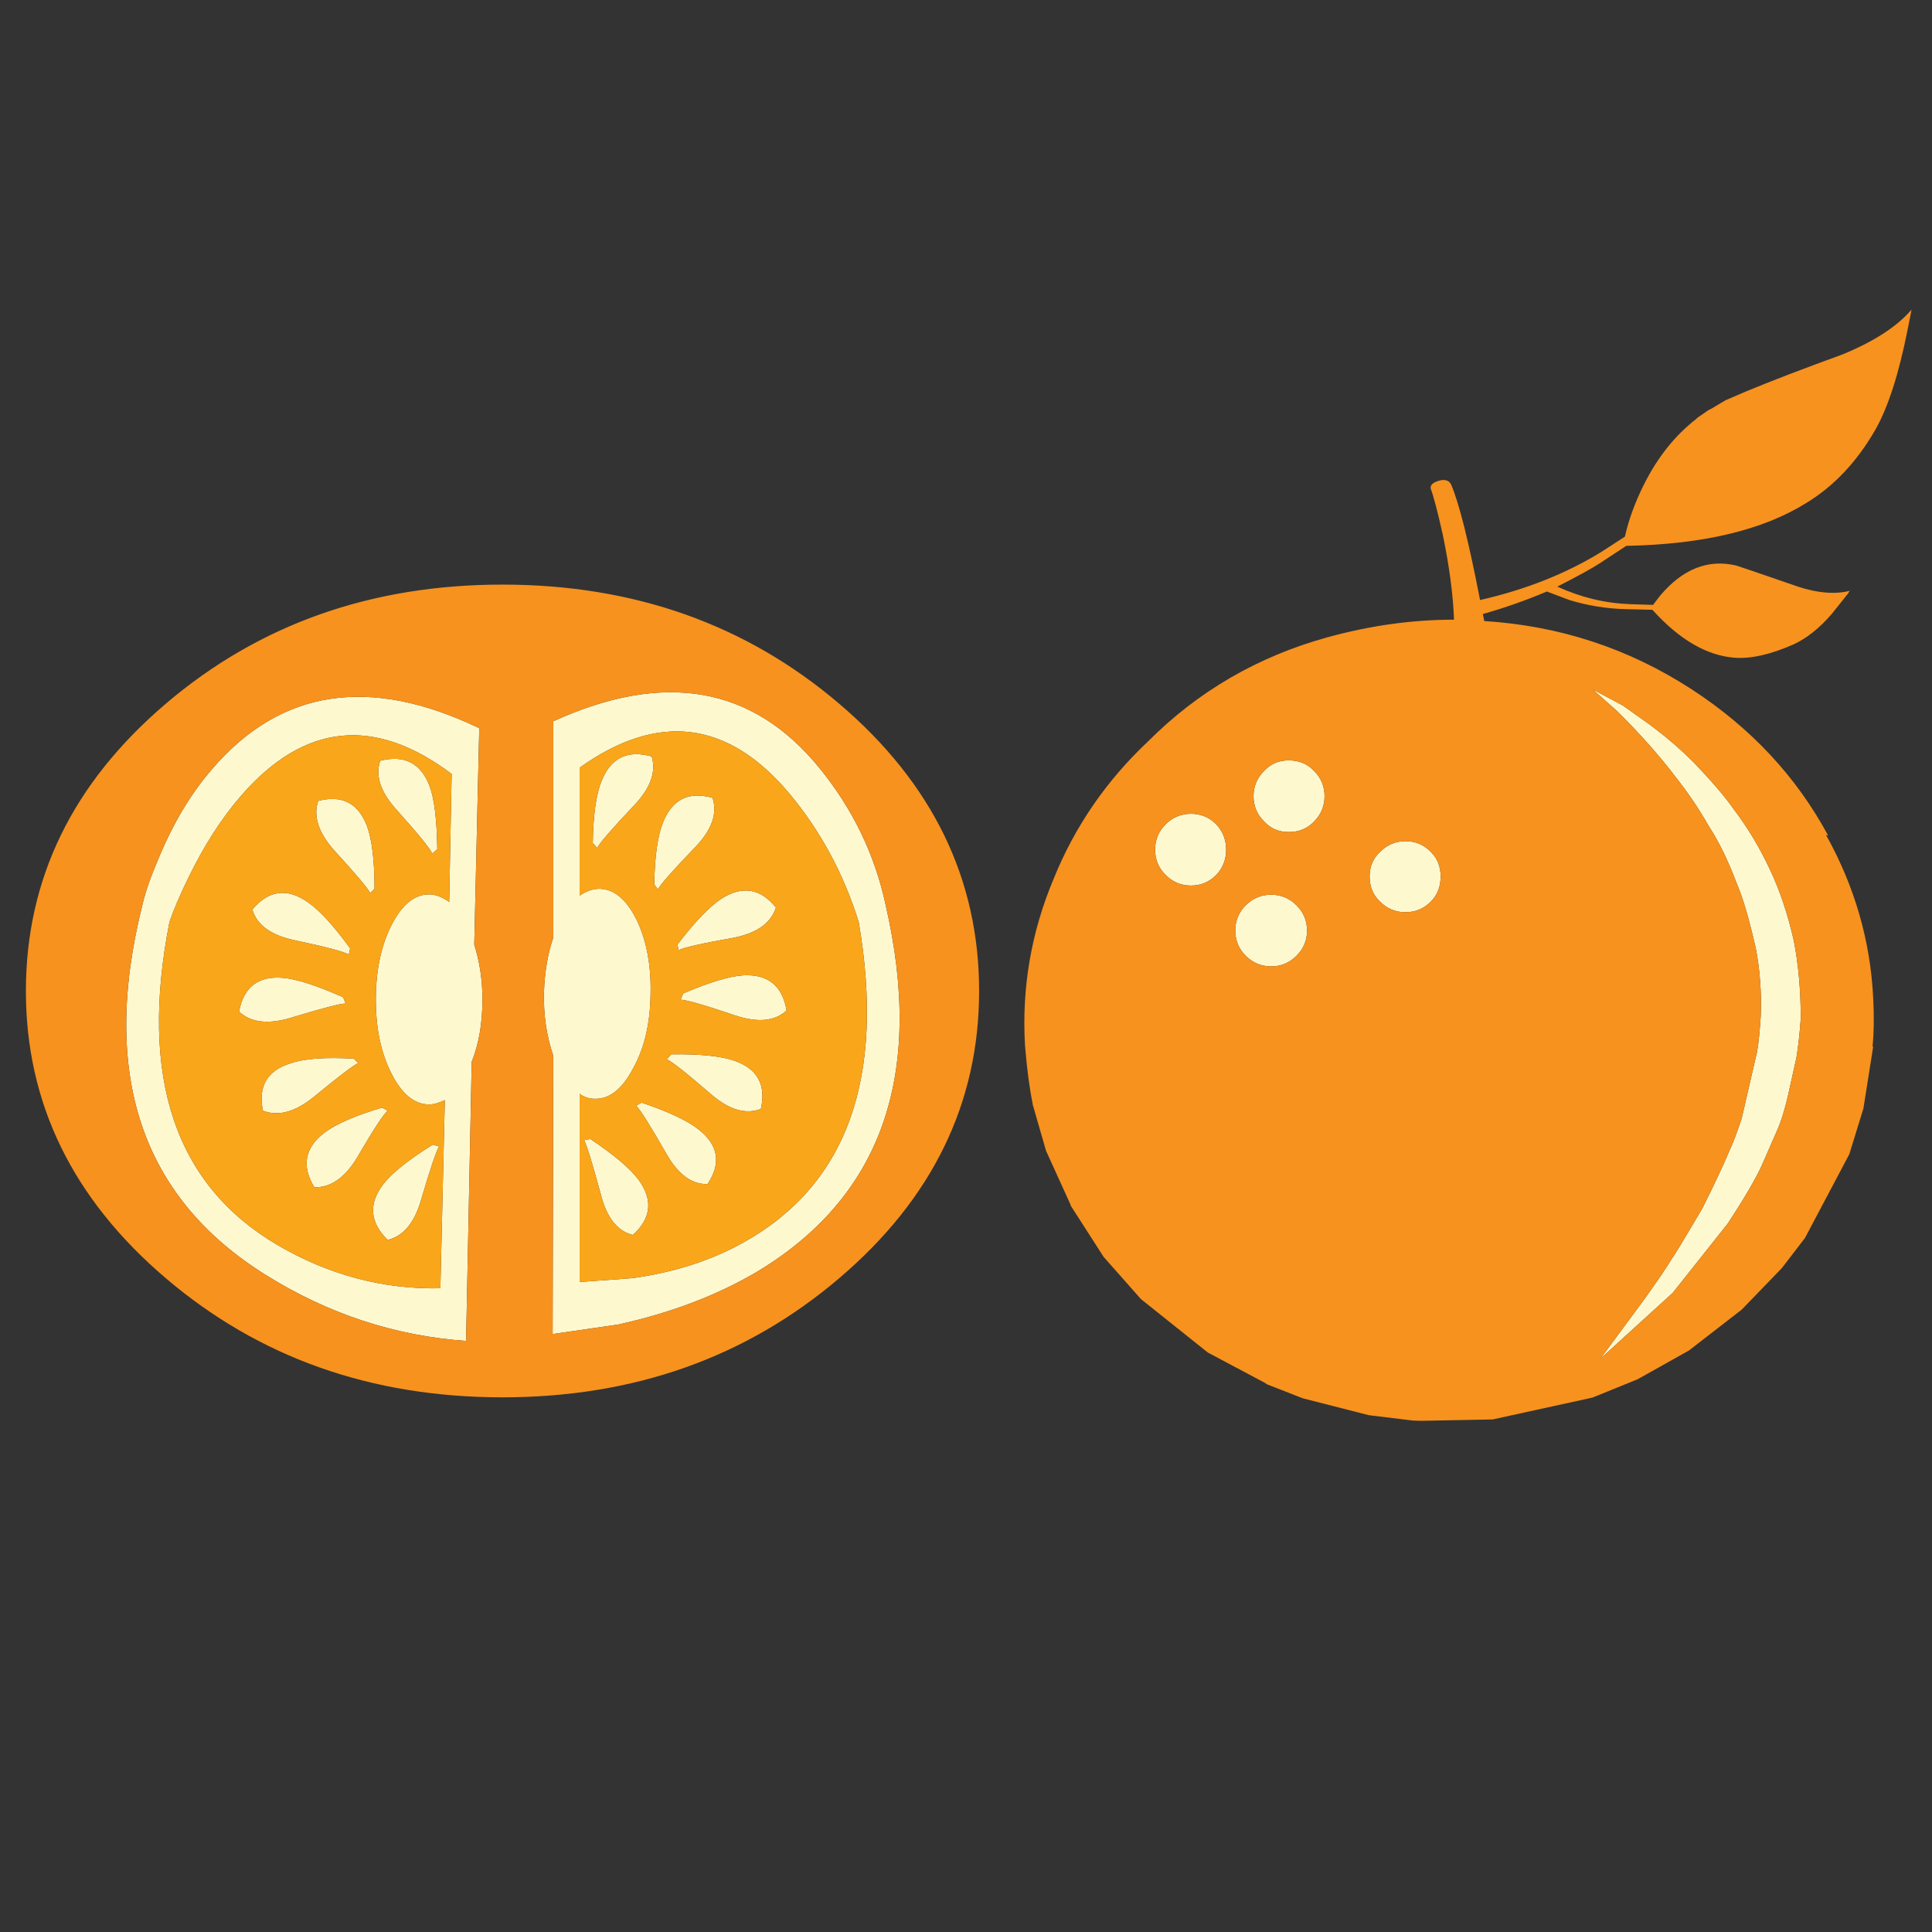 <?xml version="1.0" encoding="utf-8"?>
<!-- Generator: Adobe Illustrator 16.0.0, SVG Export Plug-In . SVG Version: 6.00 Build 0)  -->
<!DOCTYPE svg PUBLIC "-//W3C//DTD SVG 1.1//EN" "http://www.w3.org/Graphics/SVG/1.1/DTD/svg11.dtd">
<svg version="1.1" id="Layer_1" xmlns="http://www.w3.org/2000/svg" xmlns:xlink="http://www.w3.org/1999/xlink" x="0px" y="0px"
	 width="300px" height="300px" viewBox="0 0 300 300" enable-background="new 0 0 300 300" xml:space="preserve">
<rect x="0" y="0" width="300" height="300" fill="#333333" stroke="none"/>
<g>
	<path fill-rule="evenodd" clip-rule="evenodd" fill="#FEF8CF" d="M251.224,110.533l-3.924-3.496l4.685,2.506
		c2.692,1.891,4.369,3.094,5.028,3.611c2.188,1.672,4.188,3.419,6.003,5.244c2.847,2.979,4.925,5.414,6.232,7.305
		c2.111,2.771,3.969,5.865,5.574,9.284c1.526,3.21,2.765,6.888,3.71,11.032c0.726,3.716,1.088,7.756,1.088,12.12
		c-0.143,2.123-0.362,4.128-0.659,6.019l-1.304,5.888c-0.516,2.265-1.099,4.122-1.747,5.573l-2.292,5.244
		c-0.945,2.11-2.731,5.167-5.359,9.168l-8.509,10.718l-11.264,10.258l6.777-9.169c2.188-3.056,3.646-5.205,4.371-6.447
		c0.219-0.22,1.786-2.803,4.699-7.75c1.969-3.936,3.387-6.959,4.255-9.069c0.44-0.88,1.061-2.518,1.863-4.915l2.391-10.371
		c0.221-1.243,0.407-3.062,0.562-5.458c0.143-3.716-0.117-7.251-0.775-10.604c-1.022-4.518-2.007-7.865-2.951-10.042
		c-1.309-3.496-2.766-6.481-4.371-8.954c-1.45-2.551-3.121-5.03-5.013-7.438C257.82,117.514,254.798,114.095,251.224,110.533z
		 M204.046,119.701c1.089,1.088,1.632,2.397,1.632,3.925c0,1.539-0.543,2.853-1.632,3.941c-1.021,1.089-2.336,1.632-3.94,1.632
		c-1.528,0-2.798-0.543-3.81-1.632c-1.1-1.088-1.649-2.402-1.649-3.941c0-1.528,0.55-2.836,1.649-3.925
		c1.012-1.088,2.281-1.632,3.81-1.632C201.71,118.069,203.024,118.613,204.046,119.701z M127.203,119.207
		c5.2,6.365,8.641,13.473,10.323,21.322c6.102,26.494-0.682,45.551-20.349,57.172c-6.167,3.572-13.247,6.232-21.239,7.98
		l-10.125,1.468l0.099-43.237c-1.034-2.989-1.518-6.239-1.452-9.745c0.122-3.309,0.605-6.162,1.452-8.559V112
		C103.116,104.151,116.879,106.553,127.203,119.207z M122.635,123.296c-9.554-11.422-20.432-12.785-32.634-4.089v19.87
		c1.044-0.714,2.083-1.071,3.117-1.071c2.275,0.065,4.194,1.687,5.755,4.864c1.55,3.243,2.264,7.107,2.144,11.592
		c-0.066,4.54-0.979,8.372-2.738,11.494c-1.681,3.178-3.66,4.732-5.936,4.667c-0.846,0-1.626-0.259-2.341-0.775v29.221l8.179-0.594
		c6.498-0.901,12.248-2.748,17.249-5.541c16.094-8.96,22.064-25.549,17.909-49.767C131.006,135.702,127.439,129.079,122.635,123.296
		z M108.024,131.475c-3.573,3.705-5.524,5.915-5.854,6.629l-0.577-0.774c0.066-4.354,0.522-7.569,1.369-9.647
		c1.429-3.573,3.99-4.837,7.684-3.792C111.427,126.286,110.553,128.815,108.024,131.475z M92.738,131.673l-0.692-0.774
		c0.066-4.354,0.522-7.569,1.369-9.647c1.429-3.573,4.023-4.837,7.783-3.792c0.714,2.396-0.192,4.925-2.721,7.585
		C94.97,128.749,93.057,130.958,92.738,131.673z M112.016,139.555c3.243-2.078,6.068-1.621,8.475,1.369
		c-0.78,2.407-2.957,3.968-6.53,4.683c-5.068,0.901-7.926,1.55-8.575,1.946l-0.198-0.875
		C107.86,143.172,110.136,140.798,112.016,139.555z M104.215,163.714c4.419-0.066,7.667,0.258,9.746,0.973
		c3.639,1.23,5.035,3.732,4.188,7.503c-2.342,0.901-4.909,0.154-7.701-2.242c-3.826-3.31-6.129-5.13-6.909-5.459L104.215,163.714z
		 M106.079,154.265c4.09-1.748,7.207-2.688,9.35-2.819c3.826-0.198,6.063,1.621,6.712,5.458c-1.813,1.681-4.475,1.94-7.981,0.774
		c-4.804-1.627-7.629-2.44-8.476-2.44L106.079,154.265z M99.153,183.188c2.275,3.123,1.983,5.981-0.875,8.576
		c-2.396-0.584-4.051-2.66-4.963-6.234c-1.364-5.001-2.237-7.827-2.622-8.476l0.972-0.197
		C95.36,179.329,97.856,181.44,99.153,183.188z M99.648,171.217c4.221,1.429,7.173,2.825,8.855,4.188
		c3.055,2.397,3.512,5.216,1.368,8.46c-2.462,0.066-4.606-1.522-6.431-4.766c-2.528-4.42-4.084-6.887-4.667-7.403L99.648,171.217z
		 M67.903,131.871l-0.791,0.676c-0.319-0.78-2.166-3.05-5.541-6.81c-2.474-2.727-3.32-5.26-2.539-7.602
		c3.771-0.967,6.338,0.363,7.701,3.991C67.448,124.071,67.838,127.32,67.903,131.871z M66.634,138.879
		c0.968,0,2.006,0.391,3.116,1.171l0.38-19.871c-12.005-9.026-22.911-7.888-32.717,3.413c-3.045,3.507-5.804,7.822-8.278,12.945
		c-1.231,2.539-2.171,4.75-2.82,6.629c-4.738,24.087,0.846,40.802,16.754,50.146c7.981,4.672,16.418,6.915,25.312,6.729
		l0.693-29.221c-0.913,0.451-1.727,0.677-2.441,0.677c-2.276,0-4.222-1.589-5.837-4.766c-1.626-3.178-2.44-7.009-2.44-11.494
		c0-4.54,0.814-8.404,2.44-11.593C62.413,140.467,64.358,138.879,66.634,138.879z M49.402,124.368
		c3.694-0.967,6.222,0.329,7.585,3.892c0.78,2.144,1.17,5.392,1.17,9.746l-0.676,0.676c-0.329-0.715-2.214-2.952-5.655-6.711
		C49.43,129.244,48.622,126.709,49.402,124.368z M39.179,141.221c2.528-2.99,5.38-3.38,8.558-1.17
		c1.825,1.231,4.035,3.633,6.63,7.206l-0.198,0.973c-0.715-0.451-3.54-1.198-8.476-2.242
		C42.053,145.206,39.881,143.618,39.179,141.221z M55.635,165.082c-0.659,0.253-3.001,2.034-7.025,5.343
		c-2.858,2.275-5.452,2.958-7.783,2.045c-0.781-3.825,0.681-6.288,4.386-7.388c2.078-0.714,5.321-0.945,9.729-0.692L55.635,165.082z
		 M53.673,155.831c-0.835,0-3.688,0.742-8.559,2.227c-3.507,1.044-6.172,0.72-7.997-0.973c0.714-3.826,2.99-5.574,6.827-5.244
		c2.143,0.187,5.26,1.192,9.35,3.018L53.673,155.831z M55.437,179.774c-1.89,3.122-4.1,4.649-6.628,4.584
		c-2.012-3.309-1.489-6.135,1.567-8.475c1.813-1.363,4.798-2.661,8.954-3.893l0.874,0.479
		C59.555,172.997,57.966,175.432,55.437,179.774z M68.185,178.026c-0.451,0.715-1.391,3.508-2.82,8.378
		c-1.034,3.506-2.754,5.552-5.162,6.134c-2.792-2.726-3.018-5.617-0.676-8.674c1.363-1.748,3.925-3.793,7.684-6.134L68.185,178.026z
		 M73.247,164.885l-0.874,43.336c-11.038-0.781-21.394-4.189-31.068-10.225c-19.403-12.081-25.795-31.265-19.178-57.551
		c0.452-1.957,1.265-4.298,2.441-7.024c2.264-5.519,5.057-10.191,8.377-14.017c10.642-12.4,24.465-14.511,41.473-6.332
		l-0.775,33.606c0.846,2.661,1.271,5.514,1.271,8.559C74.913,158.876,74.357,162.092,73.247,164.885z M223.703,136.093
		c0,1.594-0.511,2.902-1.534,3.925c-1.088,1.088-2.396,1.632-3.924,1.632c-1.528,0-2.842-0.544-3.941-1.632
		c-1.088-1.023-1.633-2.331-1.633-3.925c0-1.54,0.545-2.814,1.633-3.826c1.1-1.1,2.413-1.65,3.941-1.65
		c1.527,0,2.836,0.55,3.924,1.65C223.192,133.278,223.703,134.553,223.703,136.093z M201.31,148.427
		c-1.089,1.089-2.397,1.633-3.926,1.633c-1.527,0-2.842-0.544-3.939-1.633c-1.089-1.088-1.633-2.396-1.633-3.924
		c0-1.54,0.544-2.853,1.633-3.941c1.098-1.088,2.412-1.632,3.939-1.632c1.528,0,2.837,0.544,3.926,1.632
		c1.099,1.088,1.648,2.402,1.648,3.941C202.958,146.03,202.408,147.339,201.31,148.427z M190.394,131.937
		c0,1.528-0.513,2.836-1.534,3.924c-1.088,1.1-2.396,1.65-3.925,1.65s-2.841-0.55-3.941-1.65c-1.089-1.088-1.633-2.396-1.633-3.924
		c0-1.528,0.544-2.842,1.633-3.941c1.101-1.088,2.413-1.632,3.941-1.632s2.837,0.543,3.925,1.632
		C189.881,129.095,190.394,130.409,190.394,131.937z"/>
	<path fill-rule="evenodd" clip-rule="evenodd" fill="#FAA61A" d="M68.185,178.026l-0.973-0.296
		c-3.759,2.341-6.321,4.386-7.684,6.134c-2.342,3.057-2.117,5.948,0.676,8.674c2.408-0.582,4.128-2.628,5.162-6.134
		C66.794,181.534,67.734,178.741,68.185,178.026z M55.437,179.774c2.529-4.343,4.118-6.777,4.766-7.305l-0.874-0.479
		c-4.155,1.231-7.14,2.529-8.954,3.893c-3.056,2.34-3.579,5.166-1.567,8.475C51.337,184.424,53.547,182.896,55.437,179.774z
		 M53.673,155.831l-0.379-0.973c-4.09-1.825-7.207-2.831-9.35-3.018c-3.837-0.33-6.113,1.418-6.827,5.244
		c1.825,1.692,4.49,2.017,7.997,0.973C49.985,156.573,52.838,155.831,53.673,155.831z M55.635,165.082l-0.692-0.692
		c-4.408-0.253-7.651-0.021-9.729,0.692c-3.705,1.1-5.167,3.563-4.386,7.388c2.331,0.913,4.925,0.23,7.783-2.045
		C52.634,167.116,54.976,165.335,55.635,165.082z M39.179,141.221c0.703,2.397,2.875,3.985,6.513,4.766
		c4.936,1.044,7.761,1.792,8.476,2.242l0.198-0.973c-2.595-3.572-4.805-5.975-6.63-7.206
		C44.559,137.84,41.707,138.23,39.179,141.221z M49.402,124.368c-0.78,2.341,0.027,4.876,2.424,7.602
		c3.441,3.76,5.327,5.997,5.655,6.711l0.676-0.676c0-4.354-0.39-7.603-1.17-9.746C55.625,124.697,53.096,123.401,49.402,124.368z
		 M66.634,138.879c-2.276,0-4.222,1.588-5.837,4.766c-1.626,3.188-2.44,7.053-2.44,11.593c0,4.485,0.814,8.316,2.44,11.494
		c1.616,3.177,3.562,4.766,5.837,4.766c0.714,0,1.528-0.226,2.441-0.677l-0.693,29.221c-8.894,0.187-17.331-2.057-25.312-6.729
		c-15.908-9.344-21.492-26.059-16.754-50.146c0.648-1.879,1.589-4.09,2.82-6.629c2.474-5.123,5.233-9.438,8.278-12.945
		c9.806-11.301,20.712-12.439,32.717-3.413l-0.38,19.871C68.641,139.27,67.602,138.879,66.634,138.879z M67.903,131.871
		c-0.065-4.551-0.456-7.8-1.17-9.746c-1.363-3.627-3.93-4.958-7.701-3.991c-0.781,2.342,0.065,4.875,2.539,7.602
		c3.375,3.76,5.222,6.03,5.541,6.81L67.903,131.871z M99.648,171.217l-0.875,0.479c0.583,0.517,2.139,2.983,4.667,7.403
		c1.825,3.243,3.969,4.832,6.431,4.766c2.144-3.244,1.687-6.063-1.368-8.46C106.821,174.042,103.869,172.646,99.648,171.217z
		 M99.153,183.188c-1.297-1.747-3.793-3.858-7.488-6.331l-0.972,0.197c0.385,0.648,1.258,3.475,2.622,8.476
		c0.912,3.574,2.567,5.65,4.963,6.234C101.137,189.169,101.429,186.311,99.153,183.188z M106.079,154.265l-0.396,0.973
		c0.847,0,3.672,0.813,8.476,2.44c3.507,1.166,6.168,0.906,7.981-0.774c-0.649-3.837-2.886-5.656-6.712-5.458
		C113.285,151.576,110.169,152.517,106.079,154.265z M104.215,163.714l-0.676,0.774c0.78,0.329,3.083,2.149,6.909,5.459
		c2.792,2.396,5.359,3.144,7.701,2.242c0.847-3.771-0.549-6.272-4.188-7.503C111.883,163.972,108.635,163.647,104.215,163.714z
		 M112.016,139.555c-1.88,1.243-4.155,3.617-6.827,7.124l0.198,0.875c0.648-0.396,3.506-1.045,8.575-1.946
		c3.573-0.715,5.75-2.276,6.53-4.683C118.083,137.934,115.258,137.477,112.016,139.555z M92.738,131.673
		c0.319-0.714,2.232-2.924,5.739-6.629c2.529-2.66,3.435-5.188,2.721-7.585c-3.76-1.045-6.354,0.219-7.783,3.792
		c-0.846,2.078-1.303,5.293-1.369,9.647L92.738,131.673z M108.024,131.475c2.529-2.66,3.402-5.189,2.622-7.585
		c-3.694-1.045-6.255,0.219-7.684,3.792c-0.847,2.078-1.303,5.293-1.369,9.647l0.577,0.774
		C102.5,137.39,104.452,135.18,108.024,131.475z M122.635,123.296c4.804,5.783,8.372,12.406,10.702,19.871
		c4.156,24.218-1.814,40.807-17.909,49.767c-5.001,2.793-10.751,4.64-17.249,5.541l-8.179,0.594v-29.221
		c0.715,0.517,1.495,0.775,2.341,0.775c2.276,0.065,4.255-1.489,5.936-4.667c1.76-3.122,2.672-6.954,2.738-11.494
		c0.12-4.484-0.594-8.349-2.144-11.592c-1.561-3.177-3.479-4.799-5.755-4.864c-1.034,0-2.072,0.357-3.117,1.071v-19.87
		C102.203,110.511,113.081,111.874,122.635,123.296z"/>
	<path fill-rule="evenodd" clip-rule="evenodd" fill="#F7921E" d="M190.394,131.937c0-1.528-0.513-2.842-1.534-3.941
		c-1.088-1.088-2.396-1.632-3.925-1.632s-2.841,0.543-3.941,1.632c-1.089,1.1-1.633,2.413-1.633,3.941
		c0,1.528,0.544,2.836,1.633,3.924c1.101,1.1,2.413,1.65,3.941,1.65s2.837-0.55,3.925-1.65
		C189.881,134.773,190.394,133.465,190.394,131.937z M201.31,148.427c1.099-1.088,1.648-2.396,1.648-3.924
		c0-1.54-0.55-2.853-1.648-3.941c-1.089-1.088-2.397-1.632-3.926-1.632c-1.527,0-2.842,0.544-3.939,1.632
		c-1.089,1.088-1.633,2.402-1.633,3.941c0,1.528,0.544,2.836,1.633,3.924c1.098,1.089,2.412,1.633,3.939,1.633
		C198.912,150.06,200.221,149.516,201.31,148.427z M223.703,136.093c0-1.54-0.511-2.814-1.534-3.826
		c-1.088-1.1-2.396-1.65-3.924-1.65c-1.528,0-2.842,0.55-3.941,1.65c-1.088,1.011-1.633,2.286-1.633,3.826
		c0,1.594,0.545,2.902,1.633,3.925c1.1,1.088,2.413,1.632,3.941,1.632c1.527,0,2.836-0.544,3.924-1.632
		C223.192,138.995,223.703,137.687,223.703,136.093z M73.247,164.885c1.111-2.793,1.667-6.009,1.667-9.647
		c0-3.045-0.424-5.897-1.271-8.559l0.775-33.606c-17.007-8.179-30.831-6.068-41.473,6.332c-3.32,3.826-6.113,8.498-8.377,14.017
		c-1.176,2.726-1.99,5.067-2.441,7.024c-6.617,26.286-0.225,45.47,19.178,57.551c9.674,6.035,20.03,9.443,31.068,10.225
		L73.247,164.885z M127.203,119.207c-10.323-12.653-24.086-15.056-41.291-7.206v33.607c-0.847,2.397-1.33,5.25-1.452,8.559
		c-0.066,3.506,0.418,6.756,1.452,9.745l-0.099,43.237l10.125-1.468c7.992-1.748,15.072-4.408,21.239-7.98
		c19.667-11.621,26.451-30.678,20.349-57.172C135.844,132.679,132.402,125.572,127.203,119.207z M78.029,90.777
		c20.382,0,37.812,6.167,52.29,18.502c14.478,12.334,21.717,27.203,21.717,44.605c0,17.392-7.239,32.256-21.717,44.59
		c-14.479,12.335-31.908,18.502-52.29,18.502c-20.393,0-37.823-6.167-52.291-18.502c-14.479-12.334-21.717-27.198-21.717-44.59
		c0-17.402,7.239-32.271,21.717-44.605C40.206,96.945,57.637,90.777,78.029,90.777z M204.046,119.701
		c-1.021-1.088-2.336-1.632-3.94-1.632c-1.528,0-2.798,0.544-3.81,1.632c-1.1,1.088-1.649,2.397-1.649,3.925
		c0,1.539,0.55,2.853,1.649,3.941c1.012,1.089,2.281,1.632,3.81,1.632c1.604,0,2.919-0.543,3.94-1.632
		c1.089-1.088,1.632-2.402,1.632-3.941C205.678,122.098,205.135,120.79,204.046,119.701z M251.224,110.533
		c3.574,3.562,6.597,6.981,9.07,10.257c1.892,2.408,3.563,4.887,5.013,7.438c1.605,2.473,3.063,5.458,4.371,8.954
		c0.944,2.176,1.929,5.524,2.951,10.042c0.658,3.354,0.918,6.889,0.775,10.604c-0.154,2.396-0.341,4.215-0.562,5.458l-2.391,10.371
		c-0.803,2.397-1.423,4.035-1.863,4.915c-0.868,2.11-2.286,5.134-4.255,9.069c-2.913,4.947-4.48,7.53-4.699,7.75
		c-0.726,1.242-2.184,3.392-4.371,6.447l-6.777,9.169l11.264-10.258l8.509-10.718c2.628-4.001,4.414-7.058,5.359-9.168l2.292-5.244
		c0.648-1.451,1.231-3.309,1.747-5.573l1.304-5.888c0.297-1.891,0.517-3.896,0.659-6.019c0-4.364-0.362-8.404-1.088-12.12
		c-0.945-4.145-2.184-7.822-3.71-11.032c-1.605-3.418-3.463-6.513-5.574-9.284c-1.308-1.891-3.386-4.326-6.232-7.305
		c-1.814-1.825-3.815-3.572-6.003-5.244c-0.659-0.517-2.336-1.721-5.028-3.611l-4.685-2.506L251.224,110.533z M296.771,48.382
		l-0.544,2.737c-1.385,6.981-3.062,12.187-5.029,15.616c-2.837,4.947-6.404,8.735-10.703,11.362
		c-6.771,4.222-16.094,6.442-27.967,6.662l-4.139,2.722c-1.1,0.725-3.288,1.929-6.563,3.611c3.65,1.671,7.404,2.578,11.263,2.721
		l3.595,0.115l1.089-1.418c3.496-4.155,7.432-5.722,11.806-4.7c0.067,0,3.271,1.094,9.614,3.282c3.057,1.012,5.75,1.227,8.08,0.644
		l-0.23,0.23v0.099l-2.622,3.282c-1.89,2.187-3.854,3.754-5.887,4.699c-3.639,1.605-6.732,2.298-9.284,2.078
		c-4.298-0.362-8.52-2.842-12.664-7.437l-4.155-0.099c-2.99-0.077-5.903-0.55-8.74-1.418l-3.495-1.319
		c-3.276,1.385-6.591,2.55-9.944,3.496l0.231,1.088c11.718,0.737,22.453,4.271,32.204,10.604
		c9.181,5.969,16.244,13.539,21.191,22.707l-0.331-0.099c4.453,8.003,6.893,16.446,7.323,25.329
		c0.152,2.771,0.119,5.282-0.101,7.535h0.101l-1.519,9.615l-2.193,7.106l-6.877,12.994l-3.609,4.699l-6.218,6.432l-8.196,6.349
		l-7.98,4.469l-6.976,2.836l-15.517,3.397l-11.032,0.215c-0.869,0-1.522-0.039-1.963-0.115l-6.232-0.759l-10.257-2.622l-5.574-2.178
		l-0.329-0.23l-8.84-4.698l-10.388-8.296l-5.788-6.546l-5.128-7.98v-0.101l-3.826-8.41l-2.078-7.222v-0.1
		c-0.506-2.473-0.9-5.496-1.188-9.069c-0.517-8.96,0.974-17.589,4.47-25.889c3.275-8.08,8.156-15.177,14.643-21.289
		c7.783-7.794,17.067-13.181,27.852-16.161c6.618-1.824,13.171-2.737,19.656-2.737c-0.143-3.859-0.725-8.261-1.748-13.208
		c-0.803-3.573-1.423-5.941-1.863-7.107c-0.143-0.583,0.329-1.018,1.418-1.303c0.66-0.154,1.171-0.049,1.534,0.314l0.214,0.33
		c1.242,2.913,2.737,8.888,4.486,17.924c7.057-1.604,13.317-4.084,18.78-7.437l3.712-2.407c0.582-2.617,1.566-5.31,2.95-8.08
		c2.111-4.222,4.806-7.607,8.082-10.158l0.213-0.214l1.748-1.204l0.445-0.214l2.178-1.303l3.066-1.319
		c3.858-1.605,8.883-3.535,15.072-5.788c4.804-1.968,8.333-4.228,10.587-6.778l0.229-0.214l-0.114,0.214V48.382z"/>
</g>
</svg>

